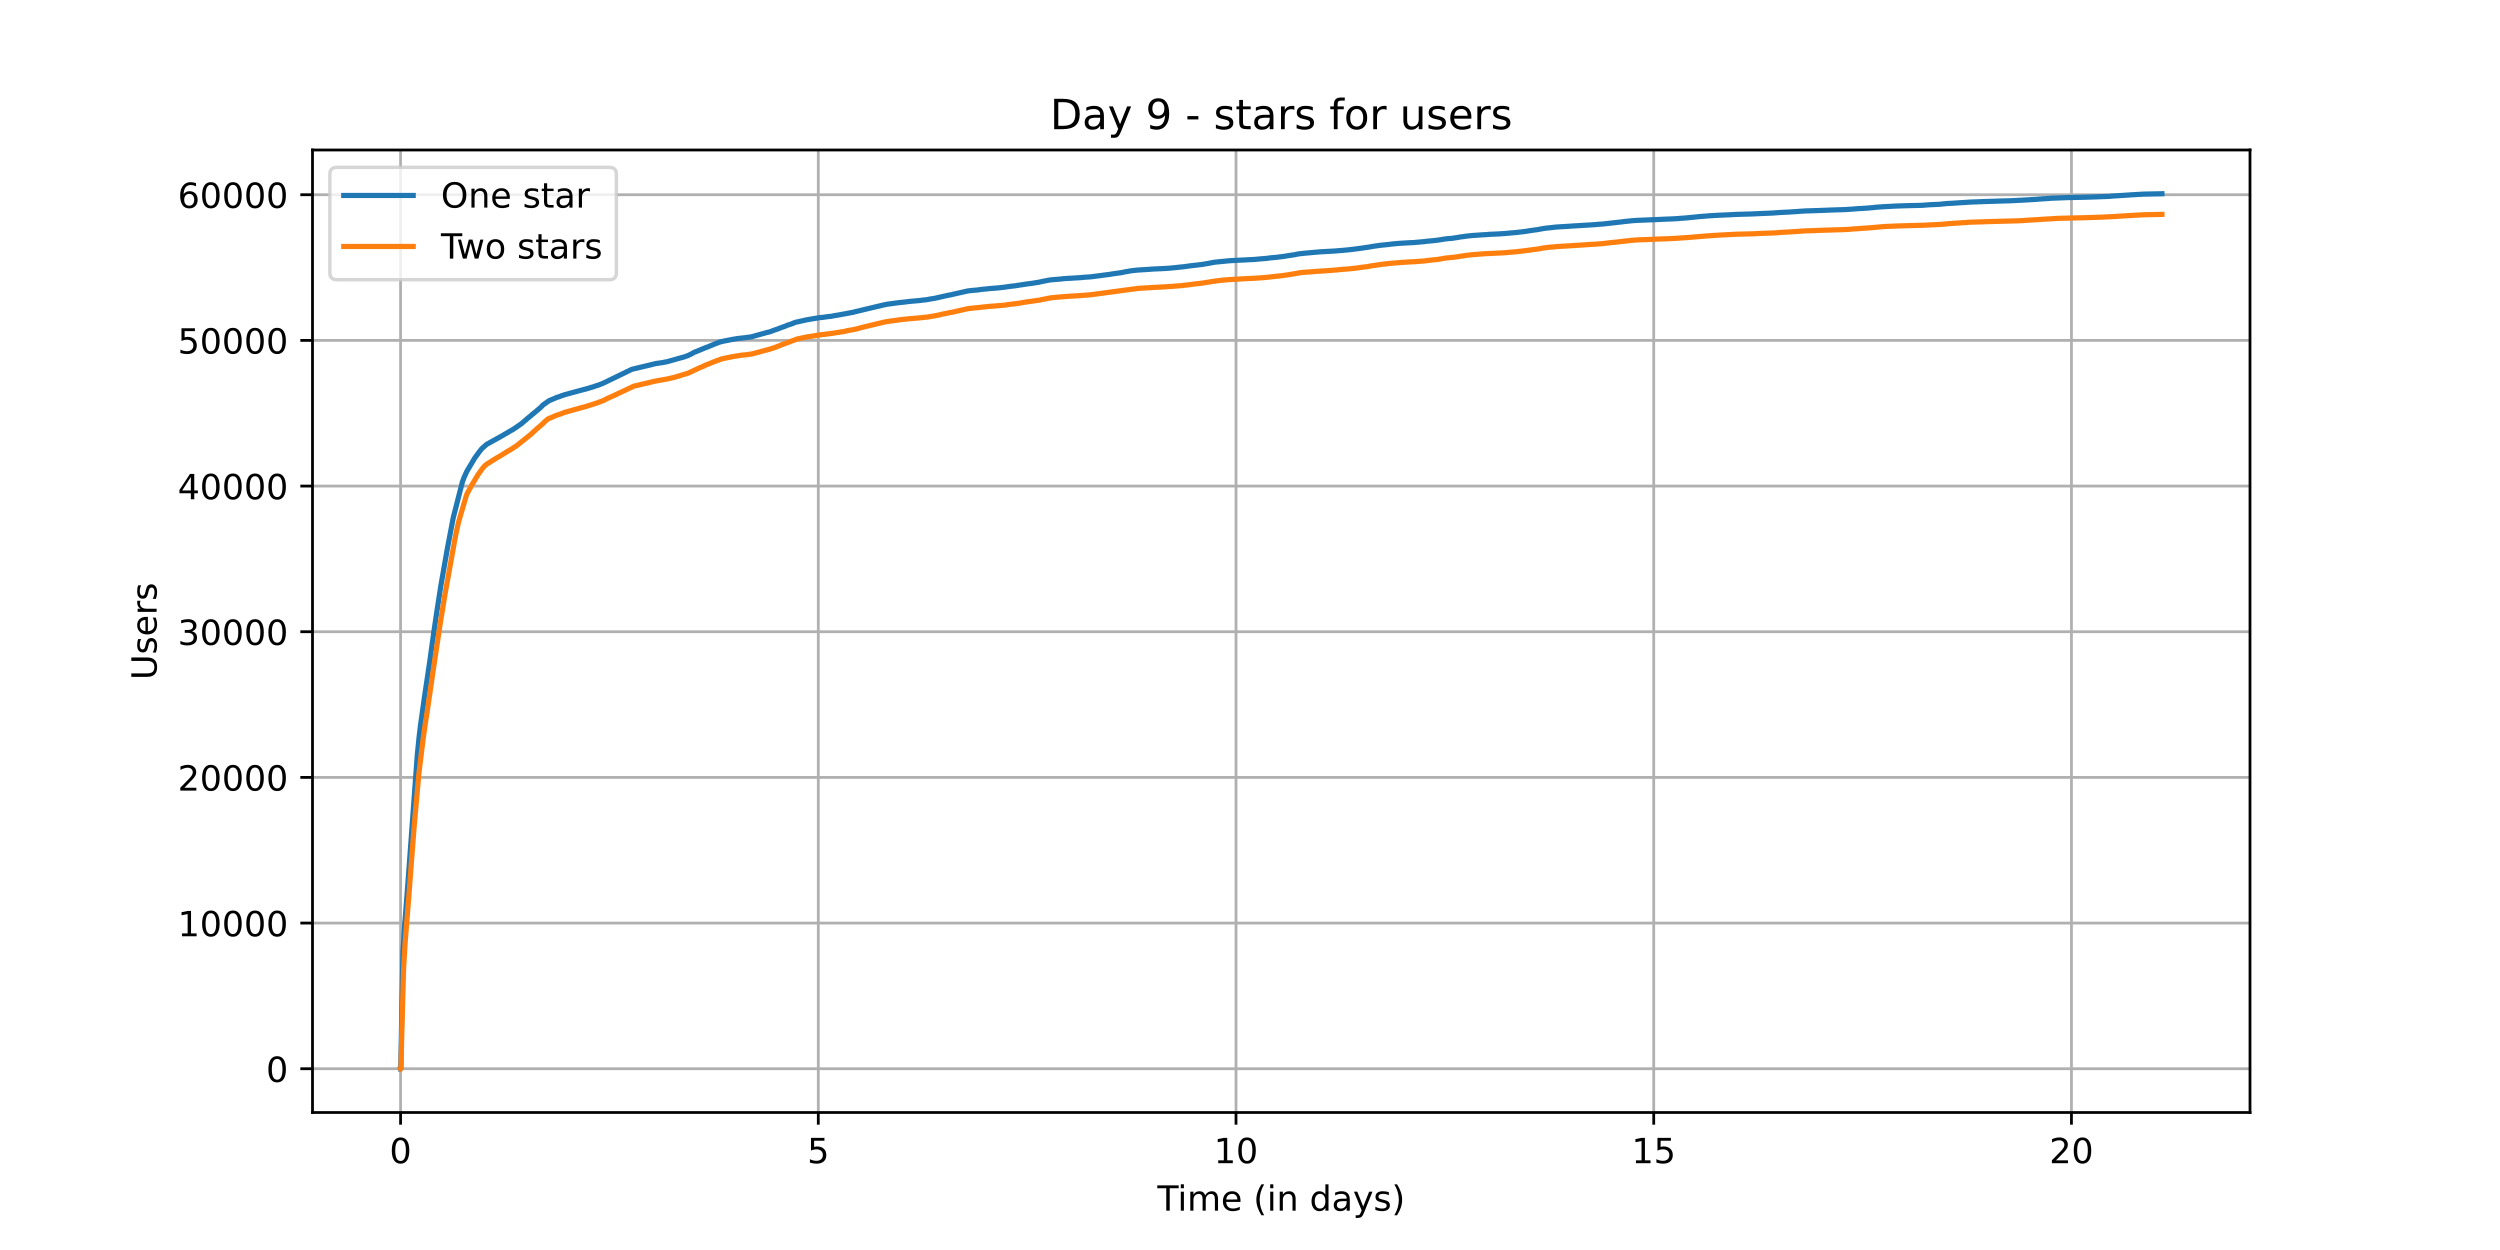 <?xml version="1.0" encoding="utf-8" standalone="no"?>
<!DOCTYPE svg PUBLIC "-//W3C//DTD SVG 1.1//EN"
  "http://www.w3.org/Graphics/SVG/1.1/DTD/svg11.dtd">
<!-- Created with matplotlib (https://matplotlib.org/) -->
<svg height="360pt" version="1.1" viewBox="0 0 720 360" width="720pt" xmlns="http://www.w3.org/2000/svg" xmlns:xlink="http://www.w3.org/1999/xlink">
 <defs>
  <style type="text/css">*{stroke-linecap:butt;stroke-linejoin:round;}</style>
 </defs>
 <g id="figure_1">
  <g id="patch_1">
   <path d="M 0 360 
L 720 360 
L 720 0 
L 0 0 
z
" style="fill:#ffffff;"/>
  </g>
  <g id="axes_1">
   <g id="patch_2">
    <path d="M 90 320.4 
L 648 320.4 
L 648 43.2 
L 90 43.2 
z
" style="fill:#ffffff;"/>
   </g>
   <g id="matplotlib.axis_1">
    <g id="xtick_1">
     <g id="line2d_1">
      <path clip-path="url(#p399857d59a)" d="M 115.364 320.4 
L 115.364 43.2 
" style="fill:none;stroke:#b0b0b0;stroke-linecap:square;stroke-width:0.8;"/>
     </g>
     <g id="line2d_2">
      <defs>
       <path d="M 0 0 
L 0 3.5 
" id="m6cfc63a75f" style="stroke:#000000;stroke-width:0.8;"/>
      </defs>
      <g>
       <use style="stroke:#000000;stroke-width:0.8;" x="115.364" xlink:href="#m6cfc63a75f" y="320.4"/>
      </g>
     </g>
     <g id="text_1">
      <!-- 0 -->
      <g transform="translate(112.182 334.998)scale(0.1 -0.1)">
       <defs>
        <path d="M 31.781 66.406 
Q 24.172 66.406 20.328 58.906 
Q 16.5 51.422 16.5 36.375 
Q 16.5 21.391 20.328 13.891 
Q 24.172 6.391 31.781 6.391 
Q 39.453 6.391 43.281 13.891 
Q 47.125 21.391 47.125 36.375 
Q 47.125 51.422 43.281 58.906 
Q 39.453 66.406 31.781 66.406 
z
M 31.781 74.219 
Q 44.047 74.219 50.516 64.516 
Q 56.984 54.828 56.984 36.375 
Q 56.984 17.969 50.516 8.266 
Q 44.047 -1.422 31.781 -1.422 
Q 19.531 -1.422 13.062 8.266 
Q 6.594 17.969 6.594 36.375 
Q 6.594 54.828 13.062 64.516 
Q 19.531 74.219 31.781 74.219 
z
" id="DejaVuSans-48"/>
       </defs>
       <use xlink:href="#DejaVuSans-48"/>
      </g>
     </g>
    </g>
    <g id="xtick_2">
     <g id="line2d_3">
      <path clip-path="url(#p399857d59a)" d="M 235.667 320.4 
L 235.667 43.2 
" style="fill:none;stroke:#b0b0b0;stroke-linecap:square;stroke-width:0.8;"/>
     </g>
     <g id="line2d_4">
      <g>
       <use style="stroke:#000000;stroke-width:0.8;" x="235.667" xlink:href="#m6cfc63a75f" y="320.4"/>
      </g>
     </g>
     <g id="text_2">
      <!-- 5 -->
      <g transform="translate(232.486 334.998)scale(0.1 -0.1)">
       <defs>
        <path d="M 10.797 72.906 
L 49.516 72.906 
L 49.516 64.594 
L 19.828 64.594 
L 19.828 46.734 
Q 21.969 47.469 24.109 47.828 
Q 26.266 48.188 28.422 48.188 
Q 40.625 48.188 47.75 41.5 
Q 54.891 34.812 54.891 23.391 
Q 54.891 11.625 47.562 5.094 
Q 40.234 -1.422 26.906 -1.422 
Q 22.312 -1.422 17.547 -0.641 
Q 12.797 0.141 7.719 1.703 
L 7.719 11.625 
Q 12.109 9.234 16.797 8.062 
Q 21.484 6.891 26.703 6.891 
Q 35.156 6.891 40.078 11.328 
Q 45.016 15.766 45.016 23.391 
Q 45.016 31 40.078 35.438 
Q 35.156 39.891 26.703 39.891 
Q 22.75 39.891 18.812 39.016 
Q 14.891 38.141 10.797 36.281 
z
" id="DejaVuSans-53"/>
       </defs>
       <use xlink:href="#DejaVuSans-53"/>
      </g>
     </g>
    </g>
    <g id="xtick_3">
     <g id="line2d_5">
      <path clip-path="url(#p399857d59a)" d="M 355.97 320.4 
L 355.97 43.2 
" style="fill:none;stroke:#b0b0b0;stroke-linecap:square;stroke-width:0.8;"/>
     </g>
     <g id="line2d_6">
      <g>
       <use style="stroke:#000000;stroke-width:0.8;" x="355.97" xlink:href="#m6cfc63a75f" y="320.4"/>
      </g>
     </g>
     <g id="text_3">
      <!-- 10 -->
      <g transform="translate(349.608 334.998)scale(0.1 -0.1)">
       <defs>
        <path d="M 12.406 8.297 
L 28.516 8.297 
L 28.516 63.922 
L 10.984 60.406 
L 10.984 69.391 
L 28.422 72.906 
L 38.281 72.906 
L 38.281 8.297 
L 54.391 8.297 
L 54.391 0 
L 12.406 0 
z
" id="DejaVuSans-49"/>
       </defs>
       <use xlink:href="#DejaVuSans-49"/>
       <use x="63.623" xlink:href="#DejaVuSans-48"/>
      </g>
     </g>
    </g>
    <g id="xtick_4">
     <g id="line2d_7">
      <path clip-path="url(#p399857d59a)" d="M 476.273 320.4 
L 476.273 43.2 
" style="fill:none;stroke:#b0b0b0;stroke-linecap:square;stroke-width:0.8;"/>
     </g>
     <g id="line2d_8">
      <g>
       <use style="stroke:#000000;stroke-width:0.8;" x="476.273" xlink:href="#m6cfc63a75f" y="320.4"/>
      </g>
     </g>
     <g id="text_4">
      <!-- 15 -->
      <g transform="translate(469.911 334.998)scale(0.1 -0.1)">
       <use xlink:href="#DejaVuSans-49"/>
       <use x="63.623" xlink:href="#DejaVuSans-53"/>
      </g>
     </g>
    </g>
    <g id="xtick_5">
     <g id="line2d_9">
      <path clip-path="url(#p399857d59a)" d="M 596.577 320.4 
L 596.577 43.2 
" style="fill:none;stroke:#b0b0b0;stroke-linecap:square;stroke-width:0.8;"/>
     </g>
     <g id="line2d_10">
      <g>
       <use style="stroke:#000000;stroke-width:0.8;" x="596.577" xlink:href="#m6cfc63a75f" y="320.4"/>
      </g>
     </g>
     <g id="text_5">
      <!-- 20 -->
      <g transform="translate(590.214 334.998)scale(0.1 -0.1)">
       <defs>
        <path d="M 19.188 8.297 
L 53.609 8.297 
L 53.609 0 
L 7.328 0 
L 7.328 8.297 
Q 12.938 14.109 22.625 23.891 
Q 32.328 33.688 34.812 36.531 
Q 39.547 41.844 41.422 45.531 
Q 43.312 49.219 43.312 52.781 
Q 43.312 58.594 39.234 62.25 
Q 35.156 65.922 28.609 65.922 
Q 23.969 65.922 18.812 64.312 
Q 13.672 62.703 7.812 59.422 
L 7.812 69.391 
Q 13.766 71.781 18.938 73 
Q 24.125 74.219 28.422 74.219 
Q 39.75 74.219 46.484 68.547 
Q 53.219 62.891 53.219 53.422 
Q 53.219 48.922 51.531 44.891 
Q 49.859 40.875 45.406 35.406 
Q 44.188 33.984 37.641 27.219 
Q 31.109 20.453 19.188 8.297 
z
" id="DejaVuSans-50"/>
       </defs>
       <use xlink:href="#DejaVuSans-50"/>
       <use x="63.623" xlink:href="#DejaVuSans-48"/>
      </g>
     </g>
    </g>
    <g id="text_6">
     <!-- Time (in days) -->
     <g transform="translate(333.327 348.677)scale(0.1 -0.1)">
      <defs>
       <path d="M -0.297 72.906 
L 61.375 72.906 
L 61.375 64.594 
L 35.5 64.594 
L 35.5 0 
L 25.594 0 
L 25.594 64.594 
L -0.297 64.594 
z
" id="DejaVuSans-84"/>
       <path d="M 9.422 54.688 
L 18.406 54.688 
L 18.406 0 
L 9.422 0 
z
M 9.422 75.984 
L 18.406 75.984 
L 18.406 64.594 
L 9.422 64.594 
z
" id="DejaVuSans-105"/>
       <path d="M 52 44.188 
Q 55.375 50.25 60.062 53.125 
Q 64.75 56 71.094 56 
Q 79.641 56 84.281 50.016 
Q 88.922 44.047 88.922 33.016 
L 88.922 0 
L 79.891 0 
L 79.891 32.719 
Q 79.891 40.578 77.094 44.375 
Q 74.312 48.188 68.609 48.188 
Q 61.625 48.188 57.562 43.547 
Q 53.516 38.922 53.516 30.906 
L 53.516 0 
L 44.484 0 
L 44.484 32.719 
Q 44.484 40.625 41.703 44.406 
Q 38.922 48.188 33.109 48.188 
Q 26.219 48.188 22.156 43.531 
Q 18.109 38.875 18.109 30.906 
L 18.109 0 
L 9.078 0 
L 9.078 54.688 
L 18.109 54.688 
L 18.109 46.188 
Q 21.188 51.219 25.484 53.609 
Q 29.781 56 35.688 56 
Q 41.656 56 45.828 52.969 
Q 50 49.953 52 44.188 
z
" id="DejaVuSans-109"/>
       <path d="M 56.203 29.594 
L 56.203 25.203 
L 14.891 25.203 
Q 15.484 15.922 20.484 11.062 
Q 25.484 6.203 34.422 6.203 
Q 39.594 6.203 44.453 7.469 
Q 49.312 8.734 54.109 11.281 
L 54.109 2.781 
Q 49.266 0.734 44.188 -0.344 
Q 39.109 -1.422 33.891 -1.422 
Q 20.797 -1.422 13.156 6.188 
Q 5.516 13.812 5.516 26.812 
Q 5.516 40.234 12.766 48.109 
Q 20.016 56 32.328 56 
Q 43.359 56 49.781 48.891 
Q 56.203 41.797 56.203 29.594 
z
M 47.219 32.234 
Q 47.125 39.594 43.094 43.984 
Q 39.062 48.391 32.422 48.391 
Q 24.906 48.391 20.391 44.141 
Q 15.875 39.891 15.188 32.172 
z
" id="DejaVuSans-101"/>
       <path id="DejaVuSans-32"/>
       <path d="M 31 75.875 
Q 24.469 64.656 21.281 53.656 
Q 18.109 42.672 18.109 31.391 
Q 18.109 20.125 21.312 9.062 
Q 24.516 -2 31 -13.188 
L 23.188 -13.188 
Q 15.875 -1.703 12.234 9.375 
Q 8.594 20.453 8.594 31.391 
Q 8.594 42.281 12.203 53.312 
Q 15.828 64.359 23.188 75.875 
z
" id="DejaVuSans-40"/>
       <path d="M 54.891 33.016 
L 54.891 0 
L 45.906 0 
L 45.906 32.719 
Q 45.906 40.484 42.875 44.328 
Q 39.844 48.188 33.797 48.188 
Q 26.516 48.188 22.312 43.547 
Q 18.109 38.922 18.109 30.906 
L 18.109 0 
L 9.078 0 
L 9.078 54.688 
L 18.109 54.688 
L 18.109 46.188 
Q 21.344 51.125 25.703 53.562 
Q 30.078 56 35.797 56 
Q 45.219 56 50.047 50.172 
Q 54.891 44.344 54.891 33.016 
z
" id="DejaVuSans-110"/>
       <path d="M 45.406 46.391 
L 45.406 75.984 
L 54.391 75.984 
L 54.391 0 
L 45.406 0 
L 45.406 8.203 
Q 42.578 3.328 38.25 0.953 
Q 33.938 -1.422 27.875 -1.422 
Q 17.969 -1.422 11.734 6.484 
Q 5.516 14.406 5.516 27.297 
Q 5.516 40.188 11.734 48.094 
Q 17.969 56 27.875 56 
Q 33.938 56 38.25 53.625 
Q 42.578 51.266 45.406 46.391 
z
M 14.797 27.297 
Q 14.797 17.391 18.875 11.75 
Q 22.953 6.109 30.078 6.109 
Q 37.203 6.109 41.297 11.75 
Q 45.406 17.391 45.406 27.297 
Q 45.406 37.203 41.297 42.844 
Q 37.203 48.484 30.078 48.484 
Q 22.953 48.484 18.875 42.844 
Q 14.797 37.203 14.797 27.297 
z
" id="DejaVuSans-100"/>
       <path d="M 34.281 27.484 
Q 23.391 27.484 19.188 25 
Q 14.984 22.516 14.984 16.5 
Q 14.984 11.719 18.141 8.906 
Q 21.297 6.109 26.703 6.109 
Q 34.188 6.109 38.703 11.406 
Q 43.219 16.703 43.219 25.484 
L 43.219 27.484 
z
M 52.203 31.203 
L 52.203 0 
L 43.219 0 
L 43.219 8.297 
Q 40.141 3.328 35.547 0.953 
Q 30.953 -1.422 24.312 -1.422 
Q 15.922 -1.422 10.953 3.297 
Q 6 8.016 6 15.922 
Q 6 25.141 12.172 29.828 
Q 18.359 34.516 30.609 34.516 
L 43.219 34.516 
L 43.219 35.406 
Q 43.219 41.609 39.141 45 
Q 35.062 48.391 27.688 48.391 
Q 23 48.391 18.547 47.266 
Q 14.109 46.141 10.016 43.891 
L 10.016 52.203 
Q 14.938 54.109 19.578 55.047 
Q 24.219 56 28.609 56 
Q 40.484 56 46.344 49.844 
Q 52.203 43.703 52.203 31.203 
z
" id="DejaVuSans-97"/>
       <path d="M 32.172 -5.078 
Q 28.375 -14.844 24.75 -17.812 
Q 21.141 -20.797 15.094 -20.797 
L 7.906 -20.797 
L 7.906 -13.281 
L 13.188 -13.281 
Q 16.891 -13.281 18.938 -11.516 
Q 21 -9.766 23.484 -3.219 
L 25.094 0.875 
L 2.984 54.688 
L 12.5 54.688 
L 29.594 11.922 
L 46.688 54.688 
L 56.203 54.688 
z
" id="DejaVuSans-121"/>
       <path d="M 44.281 53.078 
L 44.281 44.578 
Q 40.484 46.531 36.375 47.5 
Q 32.281 48.484 27.875 48.484 
Q 21.188 48.484 17.844 46.438 
Q 14.5 44.391 14.5 40.281 
Q 14.5 37.156 16.891 35.375 
Q 19.281 33.594 26.516 31.984 
L 29.594 31.297 
Q 39.156 29.25 43.188 25.516 
Q 47.219 21.781 47.219 15.094 
Q 47.219 7.469 41.188 3.016 
Q 35.156 -1.422 24.609 -1.422 
Q 20.219 -1.422 15.453 -0.562 
Q 10.688 0.297 5.422 2 
L 5.422 11.281 
Q 10.406 8.688 15.234 7.391 
Q 20.062 6.109 24.812 6.109 
Q 31.156 6.109 34.562 8.281 
Q 37.984 10.453 37.984 14.406 
Q 37.984 18.062 35.516 20.016 
Q 33.062 21.969 24.703 23.781 
L 21.578 24.516 
Q 13.234 26.266 9.516 29.906 
Q 5.812 33.547 5.812 39.891 
Q 5.812 47.609 11.281 51.797 
Q 16.75 56 26.812 56 
Q 31.781 56 36.172 55.266 
Q 40.578 54.547 44.281 53.078 
z
" id="DejaVuSans-115"/>
       <path d="M 8.016 75.875 
L 15.828 75.875 
Q 23.141 64.359 26.781 53.312 
Q 30.422 42.281 30.422 31.391 
Q 30.422 20.453 26.781 9.375 
Q 23.141 -1.703 15.828 -13.188 
L 8.016 -13.188 
Q 14.5 -2 17.703 9.062 
Q 20.906 20.125 20.906 31.391 
Q 20.906 42.672 17.703 53.656 
Q 14.5 64.656 8.016 75.875 
z
" id="DejaVuSans-41"/>
      </defs>
      <use xlink:href="#DejaVuSans-84"/>
      <use x="57.959" xlink:href="#DejaVuSans-105"/>
      <use x="85.742" xlink:href="#DejaVuSans-109"/>
      <use x="183.154" xlink:href="#DejaVuSans-101"/>
      <use x="244.678" xlink:href="#DejaVuSans-32"/>
      <use x="276.465" xlink:href="#DejaVuSans-40"/>
      <use x="315.479" xlink:href="#DejaVuSans-105"/>
      <use x="343.262" xlink:href="#DejaVuSans-110"/>
      <use x="406.641" xlink:href="#DejaVuSans-32"/>
      <use x="438.428" xlink:href="#DejaVuSans-100"/>
      <use x="501.904" xlink:href="#DejaVuSans-97"/>
      <use x="563.184" xlink:href="#DejaVuSans-121"/>
      <use x="622.363" xlink:href="#DejaVuSans-115"/>
      <use x="674.463" xlink:href="#DejaVuSans-41"/>
     </g>
    </g>
   </g>
   <g id="matplotlib.axis_2">
    <g id="ytick_1">
     <g id="line2d_11">
      <path clip-path="url(#p399857d59a)" d="M 90 307.8 
L 648 307.8 
" style="fill:none;stroke:#b0b0b0;stroke-linecap:square;stroke-width:0.8;"/>
     </g>
     <g id="line2d_12">
      <defs>
       <path d="M 0 0 
L -3.5 0 
" id="m8ae9a51778" style="stroke:#000000;stroke-width:0.8;"/>
      </defs>
      <g>
       <use style="stroke:#000000;stroke-width:0.8;" x="90" xlink:href="#m8ae9a51778" y="307.8"/>
      </g>
     </g>
     <g id="text_7">
      <!-- 0 -->
      <g transform="translate(76.638 311.599)scale(0.1 -0.1)">
       <use xlink:href="#DejaVuSans-48"/>
      </g>
     </g>
    </g>
    <g id="ytick_2">
     <g id="line2d_13">
      <path clip-path="url(#p399857d59a)" d="M 90 265.847 
L 648 265.847 
" style="fill:none;stroke:#b0b0b0;stroke-linecap:square;stroke-width:0.8;"/>
     </g>
     <g id="line2d_14">
      <g>
       <use style="stroke:#000000;stroke-width:0.8;" x="90" xlink:href="#m8ae9a51778" y="265.847"/>
      </g>
     </g>
     <g id="text_8">
      <!-- 10000 -->
      <g transform="translate(51.188 269.646)scale(0.1 -0.1)">
       <use xlink:href="#DejaVuSans-49"/>
       <use x="63.623" xlink:href="#DejaVuSans-48"/>
       <use x="127.246" xlink:href="#DejaVuSans-48"/>
       <use x="190.869" xlink:href="#DejaVuSans-48"/>
       <use x="254.492" xlink:href="#DejaVuSans-48"/>
      </g>
     </g>
    </g>
    <g id="ytick_3">
     <g id="line2d_15">
      <path clip-path="url(#p399857d59a)" d="M 90 223.894 
L 648 223.894 
" style="fill:none;stroke:#b0b0b0;stroke-linecap:square;stroke-width:0.8;"/>
     </g>
     <g id="line2d_16">
      <g>
       <use style="stroke:#000000;stroke-width:0.8;" x="90" xlink:href="#m8ae9a51778" y="223.894"/>
      </g>
     </g>
     <g id="text_9">
      <!-- 20000 -->
      <g transform="translate(51.188 227.693)scale(0.1 -0.1)">
       <use xlink:href="#DejaVuSans-50"/>
       <use x="63.623" xlink:href="#DejaVuSans-48"/>
       <use x="127.246" xlink:href="#DejaVuSans-48"/>
       <use x="190.869" xlink:href="#DejaVuSans-48"/>
       <use x="254.492" xlink:href="#DejaVuSans-48"/>
      </g>
     </g>
    </g>
    <g id="ytick_4">
     <g id="line2d_17">
      <path clip-path="url(#p399857d59a)" d="M 90 181.941 
L 648 181.941 
" style="fill:none;stroke:#b0b0b0;stroke-linecap:square;stroke-width:0.8;"/>
     </g>
     <g id="line2d_18">
      <g>
       <use style="stroke:#000000;stroke-width:0.8;" x="90" xlink:href="#m8ae9a51778" y="181.941"/>
      </g>
     </g>
     <g id="text_10">
      <!-- 30000 -->
      <g transform="translate(51.188 185.74)scale(0.1 -0.1)">
       <defs>
        <path d="M 40.578 39.312 
Q 47.656 37.797 51.625 33 
Q 55.609 28.219 55.609 21.188 
Q 55.609 10.406 48.188 4.484 
Q 40.766 -1.422 27.094 -1.422 
Q 22.516 -1.422 17.656 -0.516 
Q 12.797 0.391 7.625 2.203 
L 7.625 11.719 
Q 11.719 9.328 16.594 8.109 
Q 21.484 6.891 26.812 6.891 
Q 36.078 6.891 40.938 10.547 
Q 45.797 14.203 45.797 21.188 
Q 45.797 27.641 41.281 31.266 
Q 36.766 34.906 28.719 34.906 
L 20.219 34.906 
L 20.219 43.016 
L 29.109 43.016 
Q 36.375 43.016 40.234 45.922 
Q 44.094 48.828 44.094 54.297 
Q 44.094 59.906 40.109 62.906 
Q 36.141 65.922 28.719 65.922 
Q 24.656 65.922 20.016 65.031 
Q 15.375 64.156 9.812 62.312 
L 9.812 71.094 
Q 15.438 72.656 20.344 73.438 
Q 25.25 74.219 29.594 74.219 
Q 40.828 74.219 47.359 69.109 
Q 53.906 64.016 53.906 55.328 
Q 53.906 49.266 50.438 45.094 
Q 46.969 40.922 40.578 39.312 
z
" id="DejaVuSans-51"/>
       </defs>
       <use xlink:href="#DejaVuSans-51"/>
       <use x="63.623" xlink:href="#DejaVuSans-48"/>
       <use x="127.246" xlink:href="#DejaVuSans-48"/>
       <use x="190.869" xlink:href="#DejaVuSans-48"/>
       <use x="254.492" xlink:href="#DejaVuSans-48"/>
      </g>
     </g>
    </g>
    <g id="ytick_5">
     <g id="line2d_19">
      <path clip-path="url(#p399857d59a)" d="M 90 139.987 
L 648 139.987 
" style="fill:none;stroke:#b0b0b0;stroke-linecap:square;stroke-width:0.8;"/>
     </g>
     <g id="line2d_20">
      <g>
       <use style="stroke:#000000;stroke-width:0.8;" x="90" xlink:href="#m8ae9a51778" y="139.987"/>
      </g>
     </g>
     <g id="text_11">
      <!-- 40000 -->
      <g transform="translate(51.188 143.787)scale(0.1 -0.1)">
       <defs>
        <path d="M 37.797 64.312 
L 12.891 25.391 
L 37.797 25.391 
z
M 35.203 72.906 
L 47.609 72.906 
L 47.609 25.391 
L 58.016 25.391 
L 58.016 17.188 
L 47.609 17.188 
L 47.609 0 
L 37.797 0 
L 37.797 17.188 
L 4.891 17.188 
L 4.891 26.703 
z
" id="DejaVuSans-52"/>
       </defs>
       <use xlink:href="#DejaVuSans-52"/>
       <use x="63.623" xlink:href="#DejaVuSans-48"/>
       <use x="127.246" xlink:href="#DejaVuSans-48"/>
       <use x="190.869" xlink:href="#DejaVuSans-48"/>
       <use x="254.492" xlink:href="#DejaVuSans-48"/>
      </g>
     </g>
    </g>
    <g id="ytick_6">
     <g id="line2d_21">
      <path clip-path="url(#p399857d59a)" d="M 90 98.034 
L 648 98.034 
" style="fill:none;stroke:#b0b0b0;stroke-linecap:square;stroke-width:0.8;"/>
     </g>
     <g id="line2d_22">
      <g>
       <use style="stroke:#000000;stroke-width:0.8;" x="90" xlink:href="#m8ae9a51778" y="98.034"/>
      </g>
     </g>
     <g id="text_12">
      <!-- 50000 -->
      <g transform="translate(51.188 101.833)scale(0.1 -0.1)">
       <use xlink:href="#DejaVuSans-53"/>
       <use x="63.623" xlink:href="#DejaVuSans-48"/>
       <use x="127.246" xlink:href="#DejaVuSans-48"/>
       <use x="190.869" xlink:href="#DejaVuSans-48"/>
       <use x="254.492" xlink:href="#DejaVuSans-48"/>
      </g>
     </g>
    </g>
    <g id="ytick_7">
     <g id="line2d_23">
      <path clip-path="url(#p399857d59a)" d="M 90 56.081 
L 648 56.081 
" style="fill:none;stroke:#b0b0b0;stroke-linecap:square;stroke-width:0.8;"/>
     </g>
     <g id="line2d_24">
      <g>
       <use style="stroke:#000000;stroke-width:0.8;" x="90" xlink:href="#m8ae9a51778" y="56.081"/>
      </g>
     </g>
     <g id="text_13">
      <!-- 60000 -->
      <g transform="translate(51.188 59.88)scale(0.1 -0.1)">
       <defs>
        <path d="M 33.016 40.375 
Q 26.375 40.375 22.484 35.828 
Q 18.609 31.297 18.609 23.391 
Q 18.609 15.531 22.484 10.953 
Q 26.375 6.391 33.016 6.391 
Q 39.656 6.391 43.531 10.953 
Q 47.406 15.531 47.406 23.391 
Q 47.406 31.297 43.531 35.828 
Q 39.656 40.375 33.016 40.375 
z
M 52.594 71.297 
L 52.594 62.312 
Q 48.875 64.062 45.094 64.984 
Q 41.312 65.922 37.594 65.922 
Q 27.828 65.922 22.672 59.328 
Q 17.531 52.734 16.797 39.406 
Q 19.672 43.656 24.016 45.922 
Q 28.375 48.188 33.594 48.188 
Q 44.578 48.188 50.953 41.516 
Q 57.328 34.859 57.328 23.391 
Q 57.328 12.156 50.688 5.359 
Q 44.047 -1.422 33.016 -1.422 
Q 20.359 -1.422 13.672 8.266 
Q 6.984 17.969 6.984 36.375 
Q 6.984 53.656 15.188 63.938 
Q 23.391 74.219 37.203 74.219 
Q 40.922 74.219 44.703 73.484 
Q 48.484 72.75 52.594 71.297 
z
" id="DejaVuSans-54"/>
       </defs>
       <use xlink:href="#DejaVuSans-54"/>
       <use x="63.623" xlink:href="#DejaVuSans-48"/>
       <use x="127.246" xlink:href="#DejaVuSans-48"/>
       <use x="190.869" xlink:href="#DejaVuSans-48"/>
       <use x="254.492" xlink:href="#DejaVuSans-48"/>
      </g>
     </g>
    </g>
    <g id="text_14">
     <!-- Users -->
     <g transform="translate(45.108 195.801)rotate(-90)scale(0.1 -0.1)">
      <defs>
       <path d="M 8.688 72.906 
L 18.609 72.906 
L 18.609 28.609 
Q 18.609 16.891 22.844 11.734 
Q 27.094 6.594 36.625 6.594 
Q 46.094 6.594 50.344 11.734 
Q 54.594 16.891 54.594 28.609 
L 54.594 72.906 
L 64.5 72.906 
L 64.5 27.391 
Q 64.5 13.141 57.438 5.859 
Q 50.391 -1.422 36.625 -1.422 
Q 22.797 -1.422 15.734 5.859 
Q 8.688 13.141 8.688 27.391 
z
" id="DejaVuSans-85"/>
       <path d="M 41.109 46.297 
Q 39.594 47.172 37.812 47.578 
Q 36.031 48 33.891 48 
Q 26.266 48 22.188 43.047 
Q 18.109 38.094 18.109 28.812 
L 18.109 0 
L 9.078 0 
L 9.078 54.688 
L 18.109 54.688 
L 18.109 46.188 
Q 20.953 51.172 25.484 53.578 
Q 30.031 56 36.531 56 
Q 37.453 56 38.578 55.875 
Q 39.703 55.766 41.062 55.516 
z
" id="DejaVuSans-114"/>
      </defs>
      <use xlink:href="#DejaVuSans-85"/>
      <use x="73.193" xlink:href="#DejaVuSans-115"/>
      <use x="125.293" xlink:href="#DejaVuSans-101"/>
      <use x="186.816" xlink:href="#DejaVuSans-114"/>
      <use x="227.93" xlink:href="#DejaVuSans-115"/>
     </g>
    </g>
   </g>
   <g id="line2d_25">
    <path clip-path="url(#p399857d59a)" d="M 115.364 307.8 
L 115.388 307.796 
L 115.438 306.512 
L 116.051 274.133 
L 116.531 266.665 
L 117.26 257.318 
L 117.723 251.096 
L 120.191 217.341 
L 120.704 212.264 
L 121.101 208.95 
L 122.227 200.899 
L 123.817 190.23 
L 124.513 185.116 
L 125.011 181.605 
L 125.806 176.193 
L 126.982 168.591 
L 128.207 161.602 
L 128.87 157.843 
L 130.543 149.07 
L 133.176 138.775 
L 133.342 138.339 
L 133.673 137.449 
L 134.468 135.721 
L 136.721 131.92 
L 138.063 130.091 
L 138.377 129.713 
L 138.741 129.226 
L 140.067 128.052 
L 140.199 127.951 
L 140.845 127.599 
L 141.209 127.393 
L 143.652 126.042 
L 144.4 125.614 
L 144.781 125.409 
L 145.195 125.144 
L 145.559 124.943 
L 145.907 124.75 
L 146.785 124.226 
L 147.133 124.028 
L 147.778 123.668 
L 147.927 123.559 
L 148.341 123.298 
L 148.49 123.185 
L 149.934 122.182 
L 150.1 122.082 
L 151.226 121.104 
L 151.475 120.928 
L 151.756 120.643 
L 152.501 120.039 
L 154.042 118.747 
L 154.324 118.52 
L 155.235 117.735 
L 155.451 117.572 
L 156.097 116.947 
L 156.363 116.64 
L 158.185 115.378 
L 158.417 115.273 
L 158.782 115.134 
L 160.472 114.409 
L 160.92 114.299 
L 161.682 113.993 
L 162.344 113.779 
L 162.626 113.67 
L 169.68 111.766 
L 169.912 111.673 
L 170.277 111.564 
L 170.775 111.434 
L 171.654 111.119 
L 172.036 111.023 
L 172.251 110.926 
L 172.582 110.817 
L 173.708 110.364 
L 174.238 110.117 
L 181.939 106.37 
L 188.945 104.692 
L 189.723 104.583 
L 190.766 104.432 
L 191.296 104.327 
L 191.462 104.294 
L 192.058 104.185 
L 195.868 103.115 
L 196.365 102.981 
L 196.812 102.871 
L 197.938 102.477 
L 198.319 102.318 
L 198.733 102.108 
L 198.931 102.024 
L 199.345 101.81 
L 200.057 101.399 
L 200.422 101.294 
L 200.835 101.105 
L 201.1 101 
L 202.458 100.442 
L 203.104 100.174 
L 203.435 100.048 
L 203.75 99.939 
L 204.445 99.654 
L 204.843 99.486 
L 205.472 99.222 
L 205.869 99.054 
L 206.681 98.756 
L 206.896 98.651 
L 207.508 98.462 
L 207.873 98.353 
L 208.038 98.328 
L 208.535 98.219 
L 208.932 98.143 
L 211.019 97.732 
L 211.732 97.623 
L 212.163 97.527 
L 213.173 97.418 
L 213.488 97.38 
L 214.464 97.271 
L 215.441 97.136 
L 216.335 97.027 
L 216.633 96.939 
L 220.79 95.781 
L 221.221 95.685 
L 221.684 95.576 
L 222.562 95.249 
L 222.827 95.139 
L 224.069 94.716 
L 225.195 94.271 
L 225.543 94.162 
L 225.907 94.024 
L 226.205 93.914 
L 226.801 93.65 
L 227.381 93.482 
L 228.374 93.122 
L 228.805 92.924 
L 229.136 92.815 
L 232.316 92.115 
L 232.912 92.006 
L 234.303 91.771 
L 234.948 91.662 
L 236.107 91.481 
L 237.167 91.372 
L 238.243 91.208 
L 239.386 91.099 
L 239.585 91.053 
L 240.098 90.948 
L 240.479 90.877 
L 241.688 90.684 
L 242.251 90.579 
L 242.665 90.495 
L 243.311 90.386 
L 245.085 90.046 
L 245.681 89.946 
L 245.979 89.849 
L 254.608 87.793 
L 255.138 87.693 
L 255.386 87.634 
L 256.165 87.525 
L 257.092 87.403 
L 257.854 87.294 
L 258.748 87.181 
L 259.692 87.076 
L 259.974 87.051 
L 260.901 86.942 
L 261.813 86.824 
L 264.996 86.535 
L 265.758 86.426 
L 266.403 86.375 
L 267.132 86.271 
L 267.579 86.17 
L 268.721 85.989 
L 269.367 85.88 
L 269.848 85.763 
L 273.292 84.995 
L 273.971 84.89 
L 274.501 84.743 
L 278.725 83.795 
L 279.586 83.686 
L 280.299 83.619 
L 281.591 83.51 
L 282.717 83.334 
L 284.008 83.225 
L 284.836 83.124 
L 286.21 83.015 
L 286.823 82.973 
L 287.883 82.872 
L 288.098 82.847 
L 289.058 82.738 
L 290.102 82.583 
L 290.863 82.478 
L 291.178 82.44 
L 292.072 82.331 
L 292.354 82.31 
L 293.629 82.1 
L 294.457 81.991 
L 294.706 81.937 
L 295.799 81.773 
L 296.727 81.664 
L 297.075 81.614 
L 297.753 81.517 
L 297.919 81.471 
L 298.897 81.333 
L 299.444 81.228 
L 299.725 81.148 
L 300.256 81.039 
L 302.16 80.666 
L 303.088 80.557 
L 303.75 80.502 
L 305.092 80.393 
L 305.374 80.372 
L 306.235 80.263 
L 307.808 80.154 
L 308.271 80.15 
L 309.729 80.041 
L 310.243 80.024 
L 311.701 79.915 
L 312.049 79.864 
L 313.754 79.755 
L 314.483 79.684 
L 315.311 79.575 
L 316.189 79.466 
L 317.017 79.361 
L 317.348 79.311 
L 318.176 79.201 
L 319.054 79.088 
L 319.815 78.979 
L 321.024 78.786 
L 321.868 78.677 
L 322.929 78.522 
L 323.476 78.417 
L 323.757 78.337 
L 324.403 78.228 
L 325.796 77.985 
L 326.756 77.876 
L 327.584 77.779 
L 329.356 77.67 
L 329.919 77.641 
L 331.426 77.532 
L 331.724 77.502 
L 333.992 77.393 
L 334.505 77.377 
L 336.426 77.267 
L 337.122 77.204 
L 338.297 77.095 
L 339.043 77.02 
L 339.97 76.911 
L 340.632 76.856 
L 341.46 76.747 
L 341.775 76.709 
L 342.487 76.6 
L 343.364 76.487 
L 344.358 76.378 
L 344.639 76.353 
L 345.484 76.244 
L 346.28 76.151 
L 346.892 76.042 
L 348.35 75.791 
L 348.897 75.686 
L 349.311 75.602 
L 349.99 75.493 
L 354.115 75.09 
L 356.036 74.981 
L 356.599 74.952 
L 358.851 74.847 
L 359.05 74.826 
L 361.368 74.717 
L 362.08 74.645 
L 363.289 74.536 
L 363.918 74.49 
L 365.044 74.381 
L 366.021 74.247 
L 367.379 74.138 
L 368.24 74.029 
L 369.101 73.92 
L 369.979 73.806 
L 370.575 73.697 
L 370.939 73.638 
L 371.651 73.534 
L 372.016 73.471 
L 372.86 73.362 
L 373.324 73.244 
L 373.92 73.139 
L 374.284 73.081 
L 375.294 72.971 
L 376.056 72.892 
L 377.381 72.783 
L 378.109 72.707 
L 379.417 72.598 
L 380.113 72.531 
L 382.1 72.422 
L 382.679 72.388 
L 384.666 72.279 
L 385.378 72.208 
L 386.77 72.103 
L 387.067 72.069 
L 388.243 71.96 
L 388.988 71.881 
L 389.833 71.772 
L 390.71 71.658 
L 391.538 71.549 
L 392.482 71.419 
L 393.178 71.314 
L 393.509 71.268 
L 394.205 71.163 
L 394.519 71.121 
L 395.016 71.012 
L 396.109 70.849 
L 396.887 70.74 
L 397.831 70.614 
L 398.974 70.505 
L 399.768 70.416 
L 400.646 70.307 
L 401.391 70.228 
L 402.583 70.119 
L 402.865 70.093 
L 404.637 69.984 
L 405.233 69.947 
L 407.419 69.838 
L 408.131 69.766 
L 409.407 69.657 
L 410.119 69.59 
L 410.93 69.481 
L 411.626 69.418 
L 412.834 69.309 
L 413.695 69.204 
L 414.507 69.095 
L 415.782 68.881 
L 416.593 68.776 
L 416.924 68.73 
L 418.365 68.621 
L 418.613 68.571 
L 419.74 68.399 
L 420.32 68.294 
L 420.568 68.243 
L 421.363 68.155 
L 422.043 68.046 
L 422.871 67.95 
L 423.832 67.845 
L 424.113 67.82 
L 425.819 67.71 
L 426.465 67.66 
L 428.27 67.551 
L 428.965 67.488 
L 431.532 67.379 
L 431.813 67.358 
L 433.386 67.249 
L 434.048 67.194 
L 435.191 67.085 
L 435.837 67.035 
L 437.012 66.926 
L 437.343 66.88 
L 438.337 66.771 
L 438.652 66.729 
L 439.512 66.62 
L 440.854 66.397 
L 441.616 66.292 
L 441.947 66.242 
L 442.792 66.133 
L 444.548 65.806 
L 445.359 65.697 
L 446.105 65.621 
L 447.115 65.512 
L 447.993 65.403 
L 449.716 65.294 
L 450.295 65.26 
L 452.1 65.151 
L 452.762 65.097 
L 454.667 64.988 
L 455.279 64.946 
L 457.051 64.841 
L 457.316 64.824 
L 458.989 64.719 
L 459.253 64.707 
L 460.31 64.598 
L 460.575 64.585 
L 462.049 64.476 
L 462.396 64.421 
L 463.439 64.312 
L 464.284 64.212 
L 465.31 64.103 
L 466.122 64.01 
L 467.083 63.901 
L 468.027 63.775 
L 469.186 63.666 
L 470.015 63.566 
L 471.638 63.456 
L 472.152 63.44 
L 474.769 63.331 
L 475.282 63.314 
L 477.832 63.205 
L 478.411 63.171 
L 481.061 63.062 
L 481.574 63.045 
L 483.495 62.936 
L 483.826 62.89 
L 485.432 62.781 
L 486.194 62.701 
L 487.37 62.592 
L 487.585 62.567 
L 488.694 62.458 
L 489.456 62.374 
L 490.814 62.269 
L 491.079 62.252 
L 492.354 62.143 
L 492.619 62.127 
L 494.508 62.017 
L 495.071 61.988 
L 497.539 61.879 
L 498.069 61.858 
L 499.956 61.749 
L 500.47 61.732 
L 504.494 61.623 
L 505.057 61.594 
L 507.391 61.485 
L 507.921 61.464 
L 510.538 61.355 
L 511.183 61.304 
L 512.707 61.195 
L 513.27 61.166 
L 515.588 61.057 
L 515.887 61.027 
L 517.642 60.918 
L 518.338 60.855 
L 520.061 60.746 
L 520.541 60.738 
L 523.819 60.629 
L 524.333 60.612 
L 527.031 60.503 
L 527.561 60.482 
L 531.072 60.373 
L 531.652 60.339 
L 533.39 60.23 
L 534.069 60.172 
L 535.46 60.062 
L 535.957 60.05 
L 537.646 59.941 
L 538.342 59.878 
L 539.601 59.769 
L 540.395 59.676 
L 541.952 59.567 
L 542.581 59.521 
L 544.783 59.412 
L 545.396 59.37 
L 548.41 59.261 
L 548.923 59.244 
L 553.543 59.135 
L 554.206 59.081 
L 555.597 58.976 
L 555.862 58.959 
L 558.346 58.85 
L 558.992 58.8 
L 559.952 58.691 
L 560.664 58.619 
L 562.734 58.51 
L 563.364 58.464 
L 565.069 58.355 
L 565.665 58.317 
L 567.404 58.208 
L 567.967 58.179 
L 570.915 58.07 
L 571.18 58.053 
L 574.856 57.944 
L 575.403 57.919 
L 579.261 57.81 
L 579.841 57.776 
L 582.027 57.667 
L 582.59 57.638 
L 584.478 57.533 
L 584.776 57.503 
L 586.731 57.394 
L 587.079 57.344 
L 588.752 57.235 
L 589.349 57.197 
L 590.872 57.088 
L 591.436 57.059 
L 594.466 56.95 
L 595.046 56.916 
L 600.196 56.807 
L 600.693 56.794 
L 604.17 56.685 
L 604.717 56.66 
L 607.482 56.551 
L 608.194 56.48 
L 609.883 56.375 
L 610.165 56.354 
L 611.854 56.245 
L 612.484 56.199 
L 614.174 56.089 
L 614.753 56.056 
L 616.576 55.947 
L 617.155 55.913 
L 622.504 55.804 
L 622.636 55.8 
L 622.636 55.8 
" style="fill:none;stroke:#1f77b4;stroke-linecap:square;stroke-width:1.5;"/>
   </g>
   <g id="line2d_26">
    <path clip-path="url(#p399857d59a)" d="M 115.364 307.8 
L 115.438 307.724 
L 115.505 306.797 
L 115.687 298.763 
L 116.216 279.448 
L 116.647 271.909 
L 117.922 255.841 
L 118.617 246.548 
L 119.247 238.439 
L 120.621 222.933 
L 121.846 212.936 
L 122.144 210.779 
L 122.707 206.94 
L 122.972 205.308 
L 123.668 200.576 
L 124.762 193.033 
L 126.601 180.795 
L 127.164 177.187 
L 127.28 176.55 
L 128.075 171.658 
L 131.056 155.065 
L 131.354 153.601 
L 132.033 150.459 
L 134.27 142.844 
L 134.369 142.576 
L 134.617 141.989 
L 134.982 141.347 
L 135.694 140.004 
L 137.632 136.753 
L 137.847 136.468 
L 138.178 135.981 
L 138.327 135.788 
L 138.907 134.97 
L 138.99 134.882 
L 139.404 134.378 
L 139.752 134.034 
L 139.934 133.887 
L 140.332 133.564 
L 140.663 133.38 
L 140.911 133.241 
L 142.089 132.478 
L 143.184 131.807 
L 143.984 131.341 
L 145.129 130.644 
L 146.189 129.961 
L 146.437 129.852 
L 147.298 129.331 
L 147.497 129.226 
L 148.093 128.803 
L 148.358 128.643 
L 148.658 128.467 
L 148.874 128.295 
L 153.015 124.989 
L 153.645 124.377 
L 154.606 123.504 
L 154.887 123.269 
L 156.296 122.057 
L 156.744 121.574 
L 157.821 120.647 
L 158.185 120.504 
L 158.434 120.395 
L 160.124 119.657 
L 161.533 119.191 
L 162.692 118.73 
L 163.123 118.621 
L 167.776 117.32 
L 168.207 117.228 
L 170.028 116.657 
L 170.641 116.468 
L 172.118 115.986 
L 172.367 115.881 
L 172.665 115.772 
L 173.609 115.407 
L 173.923 115.298 
L 174.652 114.878 
L 176.937 113.855 
L 177.467 113.611 
L 177.98 113.356 
L 178.527 113.104 
L 182.535 111.212 
L 187.786 109.982 
L 188.183 109.873 
L 190.071 109.504 
L 190.766 109.395 
L 192.473 109.081 
L 192.904 108.976 
L 193.334 108.875 
L 193.798 108.766 
L 194.212 108.678 
L 196.513 107.977 
L 196.762 107.885 
L 197.209 107.78 
L 197.541 107.671 
L 197.855 107.566 
L 198.236 107.457 
L 201.415 105.955 
L 202.061 105.695 
L 202.26 105.611 
L 202.541 105.502 
L 202.822 105.322 
L 204.097 104.805 
L 204.892 104.495 
L 205.323 104.306 
L 206.383 103.895 
L 207.409 103.526 
L 207.773 103.387 
L 208.303 103.283 
L 208.518 103.215 
L 209.048 103.106 
L 211.3 102.653 
L 212.097 102.544 
L 213.554 102.292 
L 214.829 102.183 
L 215.872 102.028 
L 216.633 101.919 
L 222.033 100.463 
L 222.231 100.384 
L 223.556 99.943 
L 223.904 99.75 
L 224.301 99.649 
L 224.731 99.452 
L 224.996 99.343 
L 225.891 99.003 
L 226.205 98.894 
L 226.983 98.622 
L 228.159 98.148 
L 228.54 98.038 
L 229.203 97.77 
L 229.467 97.657 
L 232.448 97.019 
L 233.309 96.91 
L 233.557 96.86 
L 234.617 96.7 
L 235.197 96.591 
L 235.561 96.532 
L 236.604 96.381 
L 237.647 96.281 
L 237.846 96.23 
L 238.79 96.121 
L 239.138 96.067 
L 239.966 95.958 
L 241.108 95.781 
L 241.804 95.676 
L 242.085 95.597 
L 243.046 95.488 
L 243.311 95.421 
L 243.675 95.316 
L 244.075 95.236 
L 245.797 94.917 
L 246.31 94.812 
L 246.558 94.754 
L 247.055 94.644 
L 247.668 94.456 
L 248.033 94.347 
L 254.84 92.723 
L 255.453 92.618 
L 255.817 92.559 
L 256.811 92.417 
L 257.689 92.308 
L 258.815 92.136 
L 259.643 92.031 
L 259.958 91.993 
L 261.1 91.888 
L 261.448 91.834 
L 262.112 91.775 
L 263.439 91.666 
L 264.135 91.603 
L 265.393 91.494 
L 266.238 91.389 
L 267.297 91.292 
L 267.48 91.238 
L 268.159 91.133 
L 268.523 91.07 
L 269.997 90.806 
L 270.51 90.697 
L 271.04 90.554 
L 273.64 90.013 
L 274.302 89.904 
L 278.808 88.884 
L 279.802 88.775 
L 280.63 88.679 
L 281.889 88.57 
L 282.783 88.456 
L 283.876 88.347 
L 284.174 88.318 
L 285.217 88.209 
L 285.796 88.175 
L 287.187 88.066 
L 287.866 88.007 
L 289.224 87.898 
L 290.317 87.731 
L 291.112 87.621 
L 291.873 87.538 
L 292.736 87.428 
L 293.696 87.294 
L 294.308 87.189 
L 294.722 87.105 
L 295.435 87.001 
L 295.849 86.917 
L 296.743 86.808 
L 297.753 86.661 
L 298.499 86.552 
L 299.411 86.434 
L 299.808 86.325 
L 300.222 86.233 
L 300.852 86.124 
L 302.723 85.759 
L 303.966 85.65 
L 304.28 85.608 
L 305.639 85.499 
L 306.334 85.436 
L 307.89 85.327 
L 308.503 85.285 
L 310.475 85.176 
L 311.121 85.125 
L 312.43 85.016 
L 313.009 84.983 
L 314.268 84.874 
L 325.696 83.33 
L 326.011 83.288 
L 326.872 83.179 
L 327.187 83.141 
L 328.031 83.032 
L 328.594 83.002 
L 330.399 82.893 
L 330.945 82.868 
L 332.485 82.759 
L 333.015 82.738 
L 335.317 82.629 
L 336.012 82.566 
L 337.8 82.457 
L 338.48 82.398 
L 339.871 82.289 
L 340.583 82.218 
L 341.46 82.109 
L 342.139 82.05 
L 342.934 81.945 
L 343.149 81.916 
L 344.126 81.782 
L 345.07 81.673 
L 345.351 81.647 
L 346.23 81.538 
L 347.423 81.349 
L 348.118 81.24 
L 348.516 81.165 
L 349.626 80.997 
L 350.421 80.888 
L 350.753 80.842 
L 351.664 80.733 
L 352.359 80.666 
L 353.601 80.557 
L 354.214 80.515 
L 356.383 80.406 
L 357.062 80.347 
L 359.215 80.238 
L 359.778 80.208 
L 362.03 80.099 
L 362.66 80.053 
L 363.902 79.944 
L 364.514 79.902 
L 365.59 79.793 
L 366.501 79.676 
L 367.561 79.571 
L 367.876 79.533 
L 368.986 79.428 
L 369.35 79.365 
L 370.178 79.256 
L 370.526 79.201 
L 371.287 79.097 
L 371.668 79.025 
L 373.026 78.799 
L 373.589 78.694 
L 374.019 78.602 
L 374.847 78.492 
L 375.543 78.43 
L 376.917 78.32 
L 377.464 78.295 
L 378.738 78.186 
L 379.401 78.132 
L 381.338 78.023 
L 382.017 77.964 
L 383.507 77.859 
L 383.706 77.838 
L 385.147 77.729 
L 385.974 77.632 
L 387.216 77.523 
L 387.746 77.502 
L 388.939 77.393 
L 389.253 77.356 
L 390.296 77.246 
L 391.24 77.116 
L 392.002 77.007 
L 392.896 76.89 
L 393.89 76.781 
L 394.287 76.705 
L 394.734 76.605 
L 394.933 76.558 
L 395.96 76.449 
L 396.374 76.357 
L 397.119 76.248 
L 398.096 76.11 
L 399.056 76.005 
L 399.371 75.967 
L 400.149 75.883 
L 401.159 75.774 
L 401.706 75.749 
L 402.898 75.64 
L 403.477 75.606 
L 404.935 75.497 
L 405.216 75.472 
L 407.419 75.363 
L 408.081 75.308 
L 409.622 75.199 
L 410.284 75.145 
L 411.046 75.036 
L 411.841 74.943 
L 412.818 74.834 
L 413.414 74.796 
L 414.258 74.687 
L 415.831 74.406 
L 416.593 74.297 
L 417.305 74.226 
L 418.365 74.117 
L 419.16 74.029 
L 419.906 73.924 
L 420.154 73.869 
L 421.248 73.706 
L 422.01 73.597 
L 422.241 73.55 
L 423.285 73.445 
L 423.649 73.383 
L 424.941 73.273 
L 425.554 73.232 
L 427.078 73.122 
L 427.773 73.06 
L 430.141 72.95 
L 430.406 72.938 
L 432.641 72.829 
L 433.221 72.795 
L 434.429 72.686 
L 435.108 72.627 
L 436.515 72.518 
L 437.36 72.418 
L 438.337 72.309 
L 438.685 72.25 
L 439.728 72.141 
L 440.093 72.082 
L 440.904 71.973 
L 441.798 71.86 
L 442.676 71.751 
L 443.968 71.537 
L 444.349 71.432 
L 444.631 71.407 
L 445.459 71.297 
L 446.271 71.201 
L 447.629 71.092 
L 448.374 71.012 
L 450.08 70.903 
L 450.626 70.878 
L 452.431 70.769 
L 453.093 70.714 
L 455.064 70.605 
L 455.693 70.559 
L 457.249 70.45 
L 457.846 70.412 
L 459.718 70.303 
L 461.982 70.114 
L 462.794 70.005 
L 463.622 69.909 
L 464.698 69.8 
L 465.36 69.745 
L 466.254 69.636 
L 467.149 69.523 
L 468.126 69.414 
L 468.838 69.347 
L 469.849 69.238 
L 470.578 69.166 
L 472.251 69.057 
L 472.748 69.045 
L 475.812 68.936 
L 476.474 68.881 
L 479.786 68.772 
L 480.299 68.755 
L 482.617 68.646 
L 482.899 68.621 
L 484.538 68.512 
L 485.184 68.461 
L 486.806 68.352 
L 487.104 68.323 
L 488.313 68.214 
L 488.943 68.168 
L 490.201 68.059 
L 490.847 68.008 
L 492.288 67.899 
L 492.901 67.857 
L 494.591 67.748 
L 495.187 67.71 
L 497.191 67.601 
L 497.738 67.576 
L 499.94 67.467 
L 500.205 67.45 
L 504.725 67.341 
L 505.272 67.316 
L 507.524 67.207 
L 508.054 67.186 
L 511.1 67.077 
L 511.763 67.022 
L 513.038 66.913 
L 513.568 66.892 
L 515.688 66.783 
L 516.334 66.733 
L 518.106 66.624 
L 518.785 66.565 
L 519.431 66.515 
L 522.462 66.41 
L 522.726 66.397 
L 525.591 66.288 
L 526.088 66.276 
L 529.764 66.167 
L 530.26 66.154 
L 532.628 66.045 
L 533.39 65.965 
L 535.046 65.856 
L 535.328 65.835 
L 536.752 65.726 
L 537.315 65.697 
L 538.69 65.592 
L 538.971 65.567 
L 540.246 65.458 
L 540.959 65.386 
L 542.283 65.277 
L 542.912 65.231 
L 545.462 65.122 
L 546.008 65.097 
L 549.337 64.988 
L 549.834 64.975 
L 554.206 64.866 
L 554.785 64.833 
L 556.673 64.723 
L 557.154 64.715 
L 559.191 64.606 
L 559.886 64.543 
L 561.045 64.434 
L 561.691 64.384 
L 563.215 64.275 
L 563.777 64.245 
L 565.268 64.136 
L 565.781 64.119 
L 567.023 64.01 
L 567.57 63.985 
L 571.279 63.88 
L 571.561 63.855 
L 575.436 63.746 
L 575.949 63.729 
L 580.272 63.62 
L 580.768 63.607 
L 582.839 63.503 
L 583.12 63.482 
L 584.759 63.373 
L 585.356 63.335 
L 587.261 63.226 
L 587.907 63.171 
L 589.895 63.062 
L 590.492 63.024 
L 592.247 62.915 
L 592.81 62.886 
L 597.066 62.777 
L 597.563 62.764 
L 601.984 62.655 
L 602.498 62.638 
L 605.495 62.529 
L 606.041 62.504 
L 608.228 62.395 
L 608.823 62.357 
L 610.678 62.252 
L 610.976 62.219 
L 612.766 62.11 
L 613.263 62.097 
L 614.952 61.988 
L 615.532 61.955 
L 617.602 61.845 
L 618.082 61.837 
L 622.636 61.741 
L 622.636 61.741 
" style="fill:none;stroke:#ff7f0e;stroke-linecap:square;stroke-width:1.5;"/>
   </g>
   <g id="patch_3">
    <path d="M 90 320.4 
L 90 43.2 
" style="fill:none;stroke:#000000;stroke-linecap:square;stroke-linejoin:miter;stroke-width:0.8;"/>
   </g>
   <g id="patch_4">
    <path d="M 648 320.4 
L 648 43.2 
" style="fill:none;stroke:#000000;stroke-linecap:square;stroke-linejoin:miter;stroke-width:0.8;"/>
   </g>
   <g id="patch_5">
    <path d="M 90 320.4 
L 648 320.4 
" style="fill:none;stroke:#000000;stroke-linecap:square;stroke-linejoin:miter;stroke-width:0.8;"/>
   </g>
   <g id="patch_6">
    <path d="M 90 43.2 
L 648 43.2 
" style="fill:none;stroke:#000000;stroke-linecap:square;stroke-linejoin:miter;stroke-width:0.8;"/>
   </g>
   <g id="text_15">
    <!-- Day 9 - stars for users -->
    <g transform="translate(302.426 37.2)scale(0.12 -0.12)">
     <defs>
      <path d="M 19.672 64.797 
L 19.672 8.109 
L 31.594 8.109 
Q 46.688 8.109 53.688 14.938 
Q 60.688 21.781 60.688 36.531 
Q 60.688 51.172 53.688 57.984 
Q 46.688 64.797 31.594 64.797 
z
M 9.812 72.906 
L 30.078 72.906 
Q 51.266 72.906 61.172 64.094 
Q 71.094 55.281 71.094 36.531 
Q 71.094 17.672 61.125 8.828 
Q 51.172 0 30.078 0 
L 9.812 0 
z
" id="DejaVuSans-68"/>
      <path d="M 10.984 1.516 
L 10.984 10.5 
Q 14.703 8.734 18.5 7.812 
Q 22.312 6.891 25.984 6.891 
Q 35.75 6.891 40.891 13.453 
Q 46.047 20.016 46.781 33.406 
Q 43.953 29.203 39.594 26.953 
Q 35.25 24.703 29.984 24.703 
Q 19.047 24.703 12.672 31.312 
Q 6.297 37.938 6.297 49.422 
Q 6.297 60.641 12.938 67.422 
Q 19.578 74.219 30.609 74.219 
Q 43.266 74.219 49.922 64.516 
Q 56.594 54.828 56.594 36.375 
Q 56.594 19.141 48.406 8.859 
Q 40.234 -1.422 26.422 -1.422 
Q 22.703 -1.422 18.891 -0.688 
Q 15.094 0.047 10.984 1.516 
z
M 30.609 32.422 
Q 37.25 32.422 41.125 36.953 
Q 45.016 41.5 45.016 49.422 
Q 45.016 57.281 41.125 61.844 
Q 37.25 66.406 30.609 66.406 
Q 23.969 66.406 20.094 61.844 
Q 16.219 57.281 16.219 49.422 
Q 16.219 41.5 20.094 36.953 
Q 23.969 32.422 30.609 32.422 
z
" id="DejaVuSans-57"/>
      <path d="M 4.891 31.391 
L 31.203 31.391 
L 31.203 23.391 
L 4.891 23.391 
z
" id="DejaVuSans-45"/>
      <path d="M 18.312 70.219 
L 18.312 54.688 
L 36.812 54.688 
L 36.812 47.703 
L 18.312 47.703 
L 18.312 18.016 
Q 18.312 11.328 20.141 9.422 
Q 21.969 7.516 27.594 7.516 
L 36.812 7.516 
L 36.812 0 
L 27.594 0 
Q 17.188 0 13.234 3.875 
Q 9.281 7.766 9.281 18.016 
L 9.281 47.703 
L 2.688 47.703 
L 2.688 54.688 
L 9.281 54.688 
L 9.281 70.219 
z
" id="DejaVuSans-116"/>
      <path d="M 37.109 75.984 
L 37.109 68.5 
L 28.516 68.5 
Q 23.688 68.5 21.797 66.547 
Q 19.922 64.594 19.922 59.516 
L 19.922 54.688 
L 34.719 54.688 
L 34.719 47.703 
L 19.922 47.703 
L 19.922 0 
L 10.891 0 
L 10.891 47.703 
L 2.297 47.703 
L 2.297 54.688 
L 10.891 54.688 
L 10.891 58.5 
Q 10.891 67.625 15.141 71.797 
Q 19.391 75.984 28.609 75.984 
z
" id="DejaVuSans-102"/>
      <path d="M 30.609 48.391 
Q 23.391 48.391 19.188 42.75 
Q 14.984 37.109 14.984 27.297 
Q 14.984 17.484 19.156 11.844 
Q 23.344 6.203 30.609 6.203 
Q 37.797 6.203 41.984 11.859 
Q 46.188 17.531 46.188 27.297 
Q 46.188 37.016 41.984 42.703 
Q 37.797 48.391 30.609 48.391 
z
M 30.609 56 
Q 42.328 56 49.016 48.375 
Q 55.719 40.766 55.719 27.297 
Q 55.719 13.875 49.016 6.219 
Q 42.328 -1.422 30.609 -1.422 
Q 18.844 -1.422 12.172 6.219 
Q 5.516 13.875 5.516 27.297 
Q 5.516 40.766 12.172 48.375 
Q 18.844 56 30.609 56 
z
" id="DejaVuSans-111"/>
      <path d="M 8.5 21.578 
L 8.5 54.688 
L 17.484 54.688 
L 17.484 21.922 
Q 17.484 14.156 20.5 10.266 
Q 23.531 6.391 29.594 6.391 
Q 36.859 6.391 41.078 11.031 
Q 45.312 15.672 45.312 23.688 
L 45.312 54.688 
L 54.297 54.688 
L 54.297 0 
L 45.312 0 
L 45.312 8.406 
Q 42.047 3.422 37.719 1 
Q 33.406 -1.422 27.688 -1.422 
Q 18.266 -1.422 13.375 4.438 
Q 8.5 10.297 8.5 21.578 
z
M 31.109 56 
z
" id="DejaVuSans-117"/>
     </defs>
     <use xlink:href="#DejaVuSans-68"/>
     <use x="77.002" xlink:href="#DejaVuSans-97"/>
     <use x="138.281" xlink:href="#DejaVuSans-121"/>
     <use x="197.461" xlink:href="#DejaVuSans-32"/>
     <use x="229.248" xlink:href="#DejaVuSans-57"/>
     <use x="292.871" xlink:href="#DejaVuSans-32"/>
     <use x="324.658" xlink:href="#DejaVuSans-45"/>
     <use x="360.742" xlink:href="#DejaVuSans-32"/>
     <use x="392.529" xlink:href="#DejaVuSans-115"/>
     <use x="444.629" xlink:href="#DejaVuSans-116"/>
     <use x="483.838" xlink:href="#DejaVuSans-97"/>
     <use x="545.117" xlink:href="#DejaVuSans-114"/>
     <use x="586.23" xlink:href="#DejaVuSans-115"/>
     <use x="638.33" xlink:href="#DejaVuSans-32"/>
     <use x="670.117" xlink:href="#DejaVuSans-102"/>
     <use x="705.322" xlink:href="#DejaVuSans-111"/>
     <use x="766.504" xlink:href="#DejaVuSans-114"/>
     <use x="807.617" xlink:href="#DejaVuSans-32"/>
     <use x="839.404" xlink:href="#DejaVuSans-117"/>
     <use x="902.783" xlink:href="#DejaVuSans-115"/>
     <use x="954.883" xlink:href="#DejaVuSans-101"/>
     <use x="1016.406" xlink:href="#DejaVuSans-114"/>
     <use x="1057.52" xlink:href="#DejaVuSans-115"/>
    </g>
   </g>
   <g id="legend_1">
    <g id="patch_7">
     <path d="M 97 80.556 
L 175.511 80.556 
Q 177.511 80.556 177.511 78.556 
L 177.511 50.2 
Q 177.511 48.2 175.511 48.2 
L 97 48.2 
Q 95 48.2 95 50.2 
L 95 78.556 
Q 95 80.556 97 80.556 
z
" style="fill:#ffffff;opacity:0.8;stroke:#cccccc;stroke-linejoin:miter;"/>
    </g>
    <g id="line2d_27">
     <path d="M 99 56.298 
L 119 56.298 
" style="fill:none;stroke:#1f77b4;stroke-linecap:square;stroke-width:1.5;"/>
    </g>
    <g id="line2d_28"/>
    <g id="text_16">
     <!-- One star -->
     <g transform="translate(127 59.798)scale(0.1 -0.1)">
      <defs>
       <path d="M 39.406 66.219 
Q 28.656 66.219 22.328 58.203 
Q 16.016 50.203 16.016 36.375 
Q 16.016 22.609 22.328 14.594 
Q 28.656 6.594 39.406 6.594 
Q 50.141 6.594 56.422 14.594 
Q 62.703 22.609 62.703 36.375 
Q 62.703 50.203 56.422 58.203 
Q 50.141 66.219 39.406 66.219 
z
M 39.406 74.219 
Q 54.734 74.219 63.906 63.938 
Q 73.094 53.656 73.094 36.375 
Q 73.094 19.141 63.906 8.859 
Q 54.734 -1.422 39.406 -1.422 
Q 24.031 -1.422 14.812 8.828 
Q 5.609 19.094 5.609 36.375 
Q 5.609 53.656 14.812 63.938 
Q 24.031 74.219 39.406 74.219 
z
" id="DejaVuSans-79"/>
      </defs>
      <use xlink:href="#DejaVuSans-79"/>
      <use x="78.711" xlink:href="#DejaVuSans-110"/>
      <use x="142.09" xlink:href="#DejaVuSans-101"/>
      <use x="203.613" xlink:href="#DejaVuSans-32"/>
      <use x="235.4" xlink:href="#DejaVuSans-115"/>
      <use x="287.5" xlink:href="#DejaVuSans-116"/>
      <use x="326.709" xlink:href="#DejaVuSans-97"/>
      <use x="387.988" xlink:href="#DejaVuSans-114"/>
     </g>
    </g>
    <g id="line2d_29">
     <path d="M 99 70.977 
L 119 70.977 
" style="fill:none;stroke:#ff7f0e;stroke-linecap:square;stroke-width:1.5;"/>
    </g>
    <g id="line2d_30"/>
    <g id="text_17">
     <!-- Two stars -->
     <g transform="translate(127 74.477)scale(0.1 -0.1)">
      <defs>
       <path d="M 4.203 54.688 
L 13.188 54.688 
L 24.422 12.016 
L 35.594 54.688 
L 46.188 54.688 
L 57.422 12.016 
L 68.609 54.688 
L 77.594 54.688 
L 63.281 0 
L 52.688 0 
L 40.922 44.828 
L 29.109 0 
L 18.5 0 
z
" id="DejaVuSans-119"/>
      </defs>
      <use xlink:href="#DejaVuSans-84"/>
      <use x="44.584" xlink:href="#DejaVuSans-119"/>
      <use x="126.371" xlink:href="#DejaVuSans-111"/>
      <use x="187.553" xlink:href="#DejaVuSans-32"/>
      <use x="219.34" xlink:href="#DejaVuSans-115"/>
      <use x="271.439" xlink:href="#DejaVuSans-116"/>
      <use x="310.648" xlink:href="#DejaVuSans-97"/>
      <use x="371.928" xlink:href="#DejaVuSans-114"/>
      <use x="413.041" xlink:href="#DejaVuSans-115"/>
     </g>
    </g>
   </g>
  </g>
 </g>
 <defs>
  <clipPath id="p399857d59a">
   <rect height="277.2" width="558" x="90" y="43.2"/>
  </clipPath>
 </defs>
</svg>
